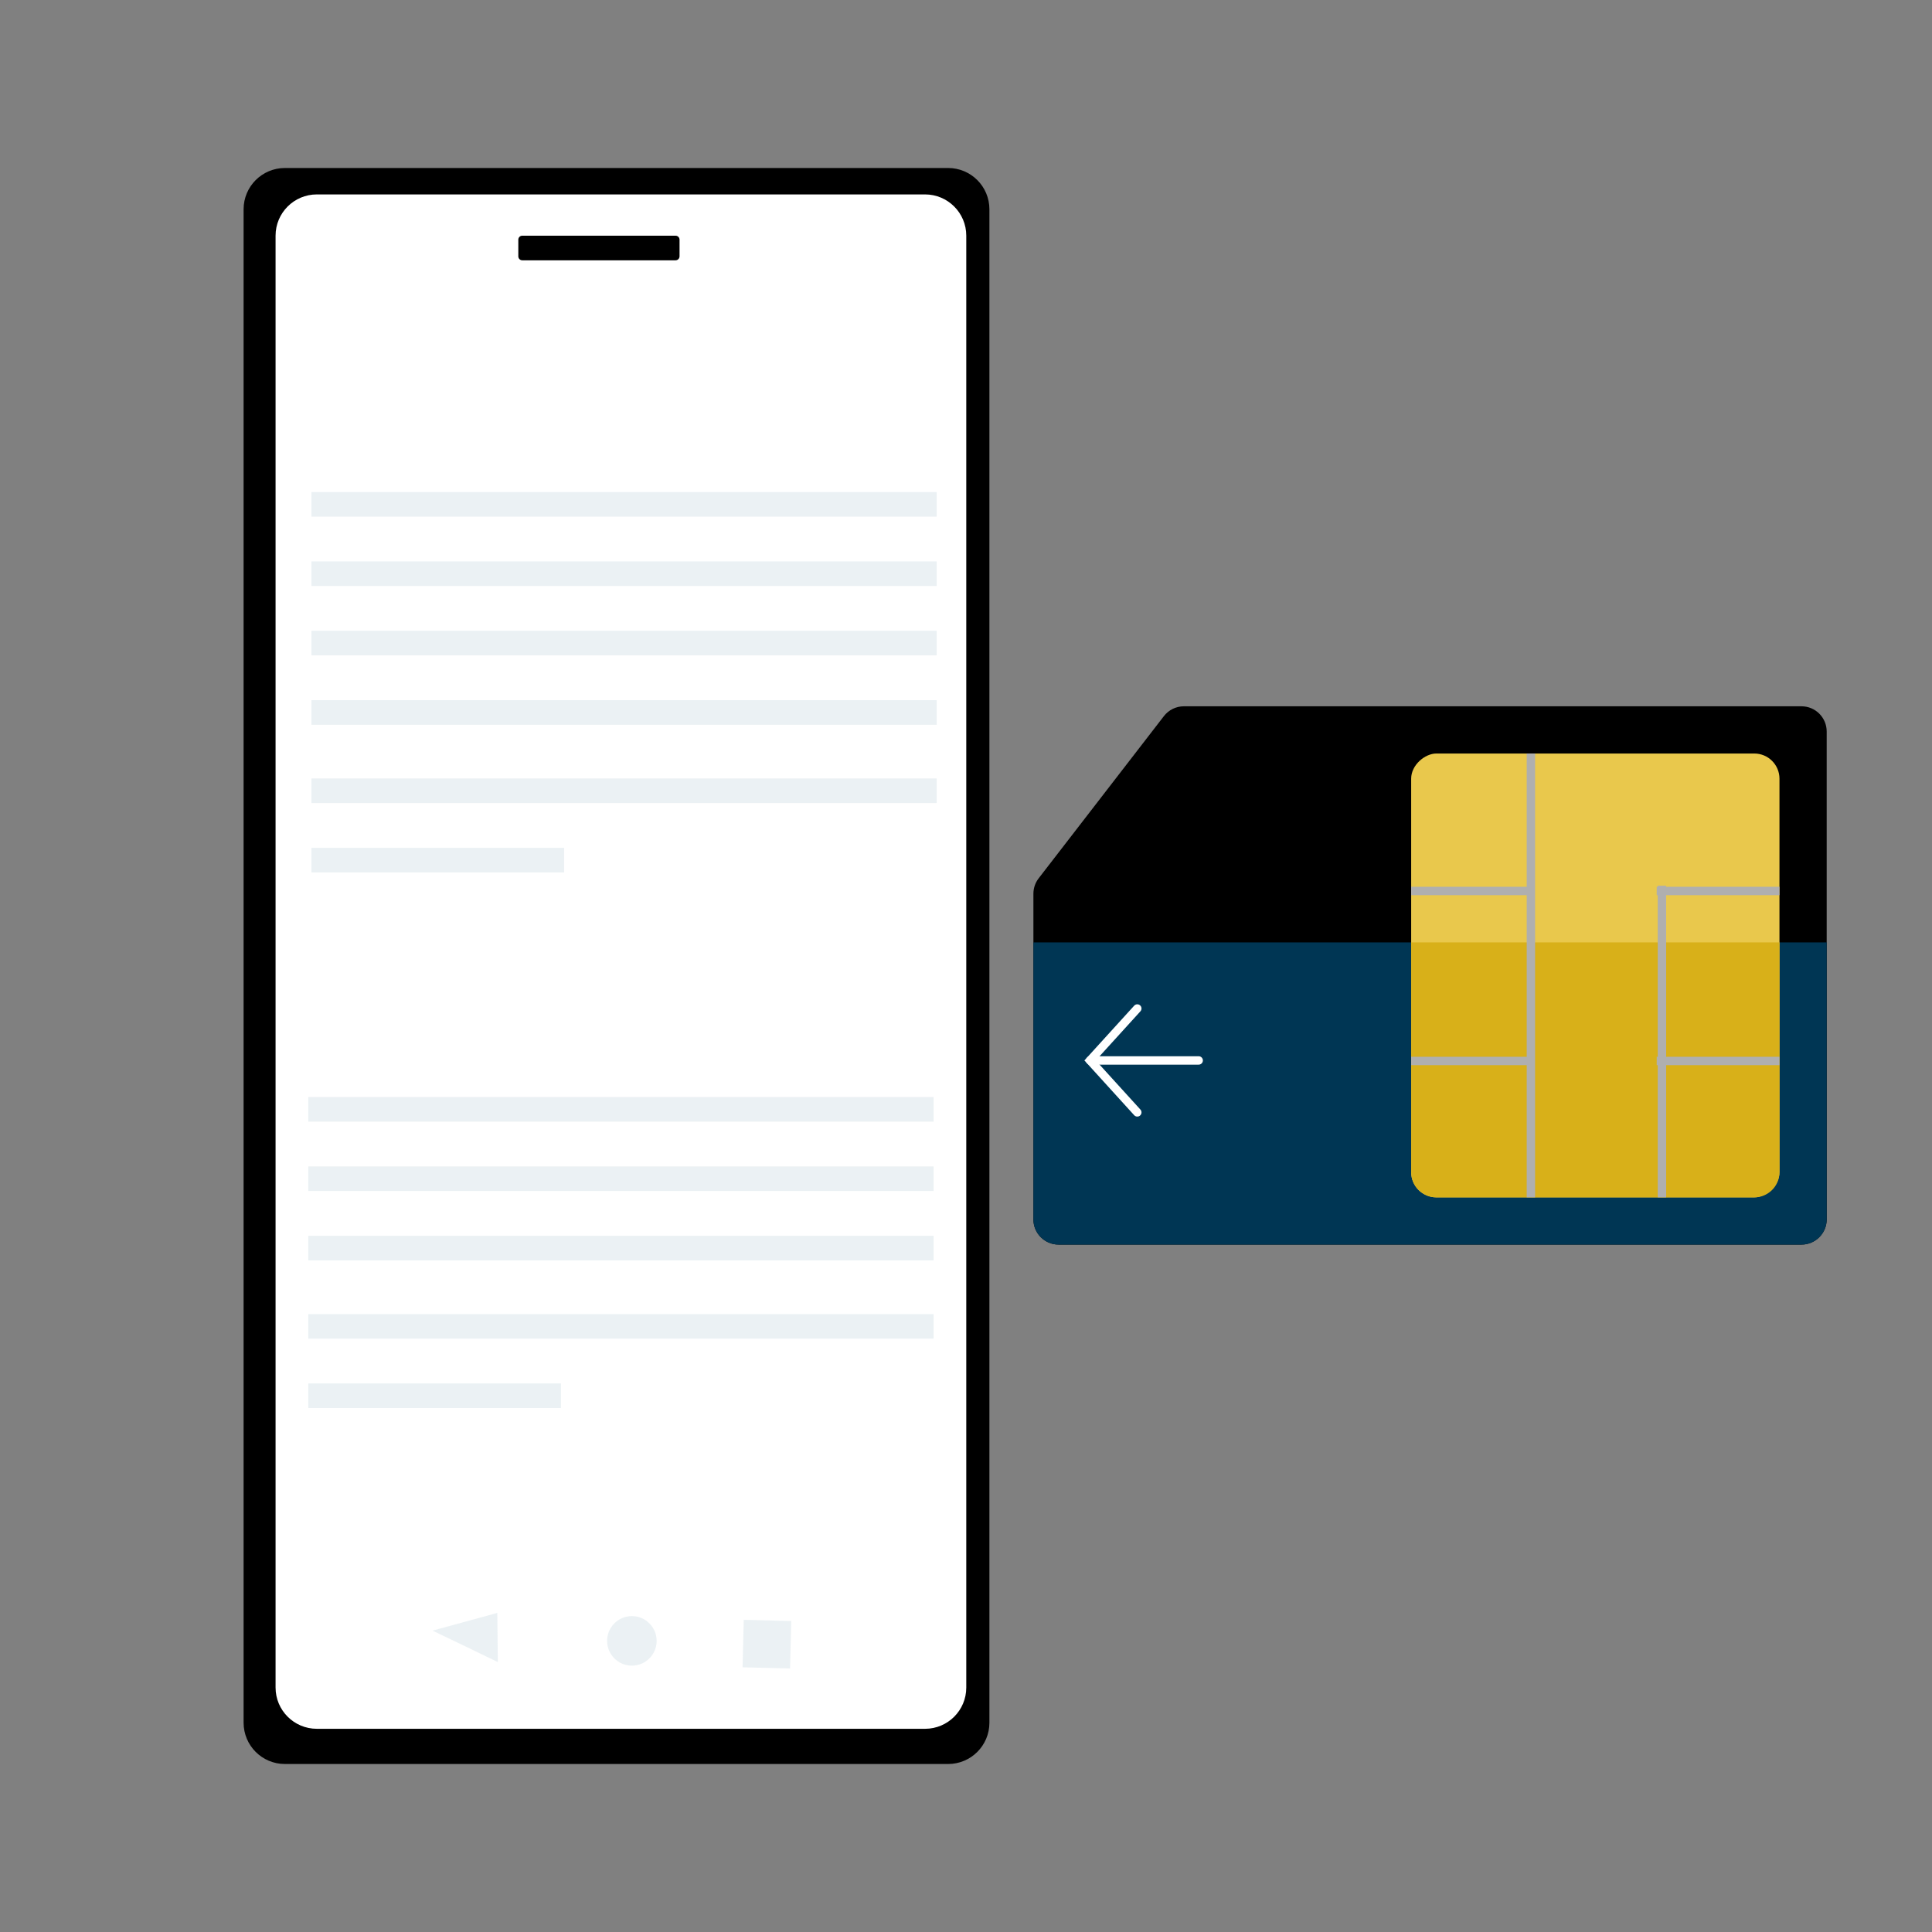 <svg width="230" height="230" viewBox="0 0 230 230" fill="none" xmlns="http://www.w3.org/2000/svg">
    <rect x="0" y="0" width="230" height="230" fill="#808080" stroke="none"/>
    <path
        d="M126.025 148.166C124.368 148.166 123.025 146.822 123.025 145.166L123.025 106.394C123.025 105.73 123.245 105.085 123.651 104.56L138.562 85.249C139.13 84.513 140.007 84.083 140.936 84.083L214.463 84.083C216.12 84.083 217.463 85.426 217.463 87.083L217.463 145.166C217.463 146.822 216.12 148.166 214.463 148.166L126.025 148.166Z"
        fill="currentColor" />
    <path
        d="M126.025 148.166C124.368 148.166 123.025 146.822 123.025 145.166L123.025 112.189L217.463 112.189L217.463 145.166C217.463 146.822 216.12 148.166 214.463 148.166L126.025 148.166Z"
        fill="#003654" />
    <rect x="167.996" y="142.544" width="52.84" height="43.846" rx="3"
        transform="rotate(-90 167.996 142.544)" fill="#E9C84C" />
    <path
        d="M170.996 142.544C169.339 142.544 167.996 141.201 167.996 139.544L167.996 112.189L211.842 112.189L211.842 139.544C211.842 141.201 210.499 142.544 208.842 142.544L170.996 142.544Z"
        fill="#D8B019" />
    <line x1="197.851" y1="142.544" x2="197.851" y2="105.444" stroke="#AFAFAF" />
    <line x1="197.226" y1="126.305" x2="211.842" y2="126.305" stroke="#AFAFAF" />
    <line x1="197.226" y1="106.068" x2="211.842" y2="106.068" stroke="#AFAFAF" />
    <line y1="-0.5" x2="52.84" y2="-0.5"
        transform="matrix(-3.88801e-08 -1 -1 4.9143e-08 181.751 142.544)" stroke="#AFAFAF" />
    <line y1="-0.5" x2="14.615" y2="-0.5" transform="matrix(-1 0 0 1 182.611 126.805)"
        stroke="#AFAFAF" />
    <line y1="-0.5" x2="14.615" y2="-0.5" transform="matrix(-1 0 0 1 182.611 106.568)"
        stroke="#AFAFAF" />
    <path d="M135.392 132.426L129.771 126.242L135.392 120.059" stroke="white" stroke-linecap="round" />
    <path d="M129.771 126.243H142.7" stroke="white" stroke-linecap="round" />
    <path
        d="M112.873 210H33.913C31.197 210 29 207.797 29 205.087V24.913C29 22.197 31.203 20 33.913 20H112.873C115.59 20 117.787 22.203 117.787 24.913V205.087C117.787 207.797 115.59 210 112.873 210V210Z"
        fill="currentColor" />
    <path
        d="M110.126 205.809H37.719C35.002 205.809 32.806 203.606 32.806 200.896V28.058C32.806 25.342 35.008 23.145 37.719 23.145H110.12C112.837 23.145 115.033 25.348 115.033 28.058V200.896C115.033 203.612 112.837 205.809 110.126 205.809V205.809Z"
        fill="white" />
    <path
        d="M80.427 30.989H62.175C61.918 30.989 61.704 30.781 61.704 30.518V28.53C61.704 28.273 61.912 28.059 62.175 28.059H80.427C80.683 28.059 80.898 28.267 80.898 28.53V30.518C80.892 30.781 80.683 30.989 80.427 30.989Z"
        fill="currentColor" />
    <path opacity="0.11" d="M111.515 58.577H37.076V61.508H111.515V58.577Z" fill="#4D849C" />
    <path opacity="0.11" d="M111.515 66.832H37.076V69.762H111.515V66.832Z" fill="#4D849C" />
    <path opacity="0.11" d="M111.515 75.091H37.076V78.022H111.515V75.091Z" fill="#4D849C" />
    <path opacity="0.11" d="M111.515 83.352H37.076V86.282H111.515V83.352Z" fill="#4D849C" />
    <path opacity="0.11" d="M111.515 92.67H37.076V95.601H111.515V92.67Z" fill="#4D849C" />
    <path opacity="0.11" d="M67.155 100.931H37.076V103.861H67.155V100.931Z" fill="#4D849C" />
    <g opacity="0.11">
        <path d="M111.142 130.599H36.703V133.53H111.142V130.599Z" fill="#4D849C" />
        <path d="M111.142 138.859H36.703V141.79H111.142V138.859Z" fill="#4D849C" />
        <path d="M111.142 147.119H36.703V150.05H111.142V147.119Z" fill="#4D849C" />
        <path d="M111.142 156.438H36.703V159.368H111.142V156.438Z" fill="#4D849C" />
        <path d="M66.782 164.692H36.703V167.623H66.782V164.692Z" fill="#4D849C" />
    </g>
    <g opacity="0.11">
        <path
            d="M75.223 198.292C76.853 198.292 78.173 196.971 78.173 195.342C78.173 193.712 76.853 192.392 75.223 192.392C73.594 192.392 72.273 193.712 72.273 195.342C72.273 196.971 73.594 198.292 75.223 198.292Z"
            fill="#4D849C" />
        <path d="M88.54 192.835L88.399 198.491L94.055 198.632L94.196 192.976L88.54 192.835Z"
            fill="#4D849C" />
        <path
            d="M51.485 194.121C54.055 193.418 56.634 192.715 59.204 192.012C59.228 193.968 59.252 195.916 59.269 197.871C56.682 196.611 54.088 195.366 51.485 194.121Z"
            fill="#4D849C" />
    </g>
</svg>
    